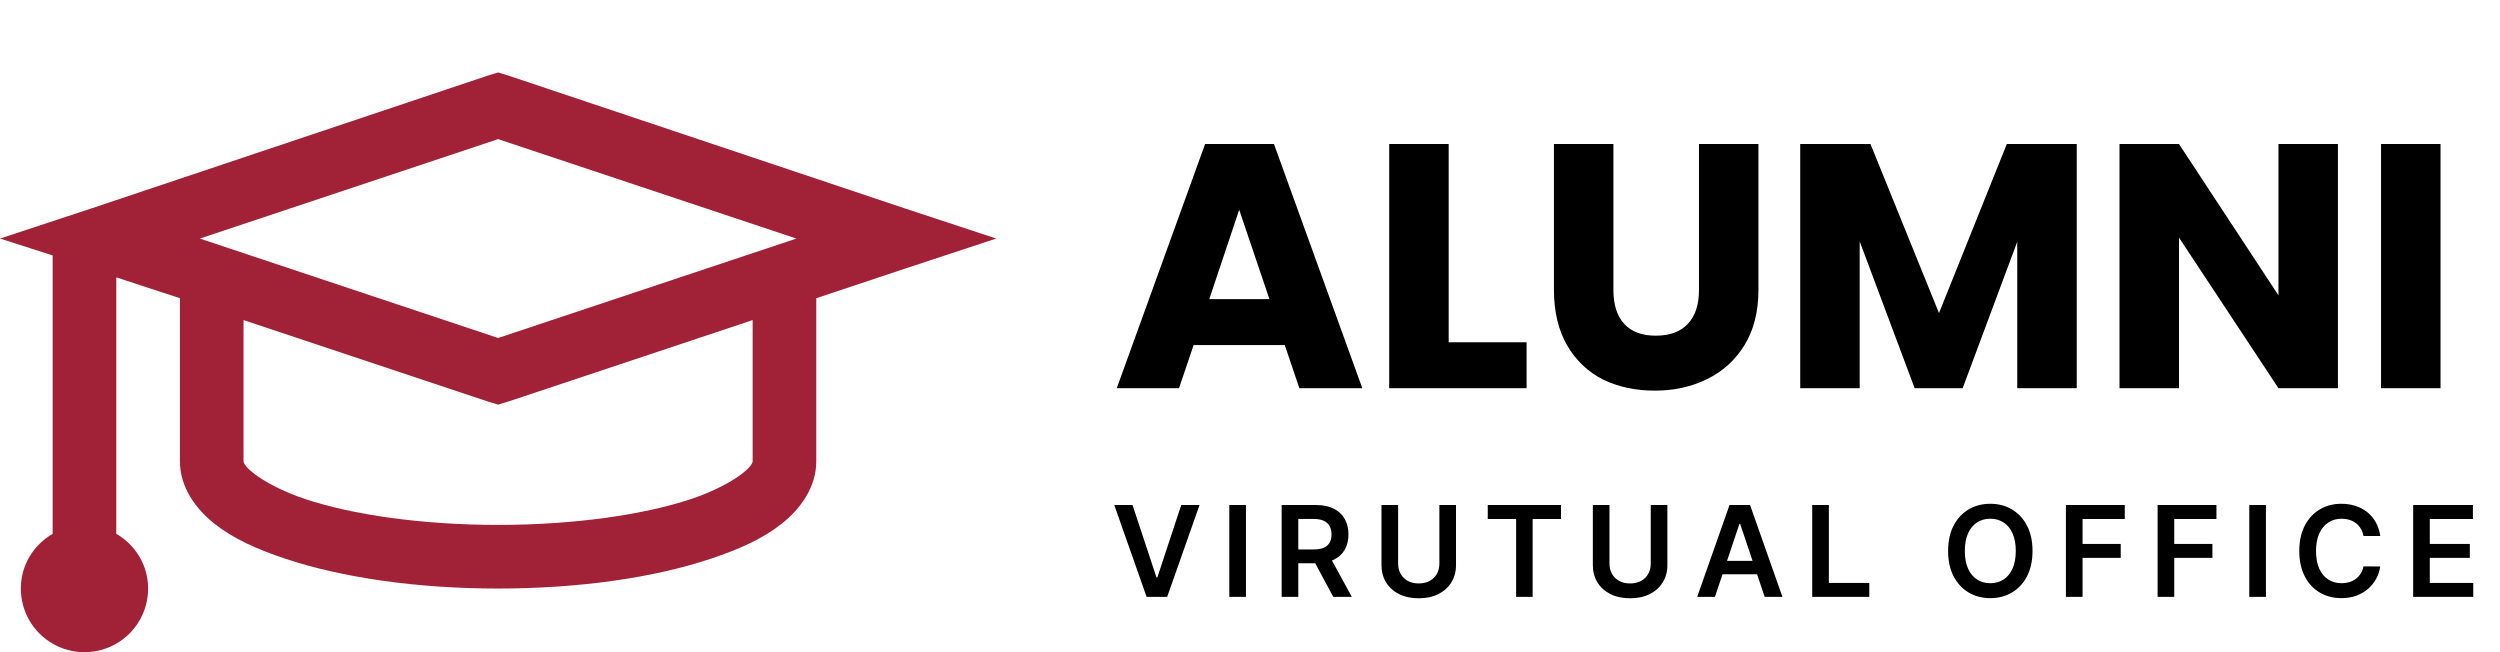 <svg width="161" height="42" viewBox="0 0 161 42" fill="none" xmlns="http://www.w3.org/2000/svg">
<path d="M32.078 4.667L31.436 4.861L5.823 13.443L0 15.363L3.391 16.449V34.378C2.168 35.089 1.342 36.386 1.342 37.902C1.342 38.989 1.774 40.031 2.542 40.8C3.311 41.568 4.353 42 5.44 42C6.527 42 7.569 41.568 8.338 40.8C9.106 40.031 9.538 38.989 9.538 37.902C9.538 36.386 8.712 35.089 7.489 34.378V17.863L11.587 19.205V29.706C11.587 31.386 12.612 32.779 13.829 33.742C15.046 34.699 16.558 35.376 18.374 35.982C22.009 37.191 26.799 37.902 32.078 37.902C37.356 37.902 42.147 37.193 45.782 35.98C47.597 35.376 49.109 34.699 50.326 33.74C51.543 32.779 52.568 31.386 52.568 29.706V19.205L58.332 17.283L64.155 15.363L58.33 13.441L32.717 4.861L32.078 4.667ZM32.078 8.959L51.287 15.363L32.078 21.766L12.868 15.363L32.078 8.959ZM15.685 20.614L31.438 25.864L32.078 26.057L32.719 25.862L48.47 20.612V29.706C48.47 29.726 48.478 29.964 47.828 30.474C47.181 30.986 46.019 31.632 44.499 32.14C41.462 33.15 36.985 33.804 32.078 33.804C27.17 33.804 22.693 33.152 19.654 32.138C18.138 31.632 16.974 30.985 16.327 30.474C15.675 29.962 15.685 29.726 15.685 29.706V20.612V20.614Z" fill="#A12137
"/>
<path d="M82.738 22.222H76.869L75.928 25H71.919L77.609 9.275H82.044L87.733 25H83.679L82.738 22.222ZM81.752 19.266L79.804 13.509L77.877 19.266H81.752ZM93.295 22.043H98.313V25H89.465V9.275H93.295V22.043ZM103.903 9.275V18.683C103.903 19.624 104.135 20.348 104.598 20.856C105.06 21.364 105.74 21.618 106.636 21.618C107.532 21.618 108.219 21.364 108.697 20.856C109.175 20.348 109.414 19.624 109.414 18.683V9.275H113.244V18.661C113.244 20.064 112.945 21.252 112.348 22.222C111.751 23.193 110.944 23.925 109.929 24.418C108.928 24.91 107.808 25.157 106.569 25.157C105.329 25.157 104.217 24.918 103.231 24.44C102.26 23.947 101.491 23.215 100.924 22.245C100.356 21.259 100.073 20.064 100.073 18.661V9.275H103.903ZM133.742 9.275V25H129.911V15.57L126.395 25H123.303L119.764 15.547V25H115.934V9.275H120.459L124.871 20.162L129.239 9.275H133.742ZM150.563 25H146.733L140.327 15.301V25H136.496V9.275H140.327L146.733 19.019V9.275H150.563V25ZM157.17 9.275V25H153.34V9.275H157.17Z" fill="black"/>
<path d="M72.935 32.524L74.475 37.18H74.535L76.072 32.524H77.25L75.165 38.44H73.842L71.76 32.524H72.935ZM80.24 32.524V38.44H79.168V32.524H80.24ZM82.539 38.44V32.524H84.757C85.211 32.524 85.593 32.603 85.901 32.761C86.211 32.919 86.445 33.141 86.603 33.425C86.762 33.709 86.842 34.039 86.842 34.416C86.842 34.795 86.761 35.125 86.6 35.404C86.44 35.681 86.204 35.896 85.892 36.048C85.58 36.198 85.197 36.273 84.743 36.273H83.163V35.384H84.598C84.864 35.384 85.081 35.347 85.251 35.274C85.42 35.199 85.545 35.09 85.626 34.948C85.709 34.803 85.751 34.626 85.751 34.416C85.751 34.206 85.709 34.027 85.626 33.879C85.543 33.729 85.417 33.615 85.248 33.538C85.079 33.459 84.86 33.42 84.592 33.42H83.61V38.44H82.539ZM85.594 35.759L87.059 38.44H85.863L84.425 35.759H85.594ZM92.696 32.524H93.767V36.389C93.767 36.812 93.667 37.185 93.467 37.507C93.269 37.828 92.99 38.079 92.63 38.26C92.269 38.44 91.849 38.529 91.367 38.529C90.884 38.529 90.462 38.44 90.102 38.26C89.742 38.079 89.463 37.828 89.265 37.507C89.066 37.185 88.967 36.812 88.967 36.389V32.524H90.039V36.299C90.039 36.546 90.093 36.765 90.201 36.958C90.31 37.15 90.464 37.301 90.663 37.411C90.861 37.519 91.096 37.573 91.367 37.573C91.639 37.573 91.874 37.519 92.072 37.411C92.272 37.301 92.426 37.15 92.534 36.958C92.642 36.765 92.696 36.546 92.696 36.299V32.524ZM95.811 33.423V32.524H100.53V33.423H98.702V38.44H97.639V33.423H95.811ZM106.308 32.524H107.379V36.389C107.379 36.812 107.279 37.185 107.079 37.507C106.88 37.828 106.601 38.079 106.241 38.26C105.881 38.44 105.46 38.529 104.979 38.529C104.496 38.529 104.074 38.44 103.714 38.26C103.354 38.079 103.075 37.828 102.876 37.507C102.678 37.185 102.579 36.812 102.579 36.389V32.524H103.65V36.299C103.65 36.546 103.704 36.765 103.812 36.958C103.922 37.15 104.076 37.301 104.274 37.411C104.473 37.519 104.707 37.573 104.979 37.573C105.25 37.573 105.485 37.519 105.684 37.411C105.884 37.301 106.038 37.15 106.146 36.958C106.254 36.765 106.308 36.546 106.308 36.299V32.524ZM110.442 38.44H109.298L111.381 32.524H112.704L114.789 38.44H113.645L112.065 33.737H112.019L110.442 38.44ZM110.48 36.12H113.599V36.981H110.48V36.12ZM116.707 38.44V32.524H117.778V37.541H120.383V38.44H116.707ZM130.894 35.482C130.894 36.119 130.774 36.665 130.536 37.12C130.299 37.572 129.975 37.919 129.565 38.159C129.157 38.4 128.694 38.52 128.176 38.52C127.658 38.52 127.194 38.4 126.784 38.159C126.376 37.917 126.052 37.569 125.813 37.117C125.576 36.662 125.458 36.117 125.458 35.482C125.458 34.844 125.576 34.3 125.813 33.847C126.052 33.393 126.376 33.045 126.784 32.804C127.194 32.564 127.658 32.443 128.176 32.443C128.694 32.443 129.157 32.564 129.565 32.804C129.975 33.045 130.299 33.393 130.536 33.847C130.774 34.3 130.894 34.844 130.894 35.482ZM129.816 35.482C129.816 35.033 129.746 34.655 129.606 34.347C129.467 34.037 129.274 33.803 129.028 33.645C128.781 33.485 128.497 33.405 128.176 33.405C127.854 33.405 127.57 33.485 127.324 33.645C127.077 33.803 126.884 34.037 126.743 34.347C126.605 34.655 126.535 35.033 126.535 35.482C126.535 35.931 126.605 36.31 126.743 36.62C126.884 36.928 127.077 37.162 127.324 37.322C127.57 37.48 127.854 37.559 128.176 37.559C128.497 37.559 128.781 37.48 129.028 37.322C129.274 37.162 129.467 36.928 129.606 36.62C129.746 36.31 129.816 35.931 129.816 35.482ZM133.045 38.44V32.524H136.835V33.423H134.117V35.028H136.575V35.927H134.117V38.44H133.045ZM138.95 38.44V32.524H142.739V33.423H140.021V35.028H142.479V35.927H140.021V38.44H138.95ZM145.926 32.524V38.44H144.854V32.524H145.926ZM153.288 34.52H152.208C152.177 34.343 152.12 34.186 152.037 34.049C151.954 33.911 151.851 33.793 151.728 33.697C151.605 33.601 151.464 33.529 151.306 33.48C151.15 33.43 150.982 33.405 150.801 33.405C150.479 33.405 150.194 33.486 149.946 33.648C149.698 33.808 149.503 34.043 149.363 34.353C149.222 34.661 149.152 35.037 149.152 35.482C149.152 35.934 149.222 36.316 149.363 36.626C149.505 36.934 149.7 37.167 149.946 37.325C150.194 37.481 150.478 37.559 150.798 37.559C150.975 37.559 151.141 37.535 151.295 37.489C151.451 37.441 151.59 37.371 151.714 37.278C151.839 37.186 151.944 37.072 152.028 36.938C152.115 36.803 152.175 36.649 152.208 36.475L153.288 36.481C153.247 36.762 153.16 37.026 153.025 37.273C152.892 37.519 152.718 37.737 152.502 37.925C152.286 38.112 152.034 38.258 151.745 38.364C151.457 38.468 151.136 38.52 150.784 38.52C150.264 38.52 149.8 38.4 149.391 38.159C148.983 37.919 148.662 37.571 148.427 37.117C148.192 36.662 148.074 36.117 148.074 35.482C148.074 34.844 148.193 34.3 148.43 33.847C148.667 33.393 148.989 33.045 149.397 32.804C149.805 32.564 150.268 32.443 150.784 32.443C151.113 32.443 151.419 32.49 151.702 32.582C151.985 32.675 152.237 32.81 152.459 32.989C152.68 33.166 152.862 33.384 153.005 33.642C153.149 33.898 153.243 34.191 153.288 34.52ZM155.408 38.44V32.524H159.255V33.423H156.479V35.028H159.056V35.927H156.479V37.541H159.278V38.44H155.408Z" fill="black"/>
</svg>
